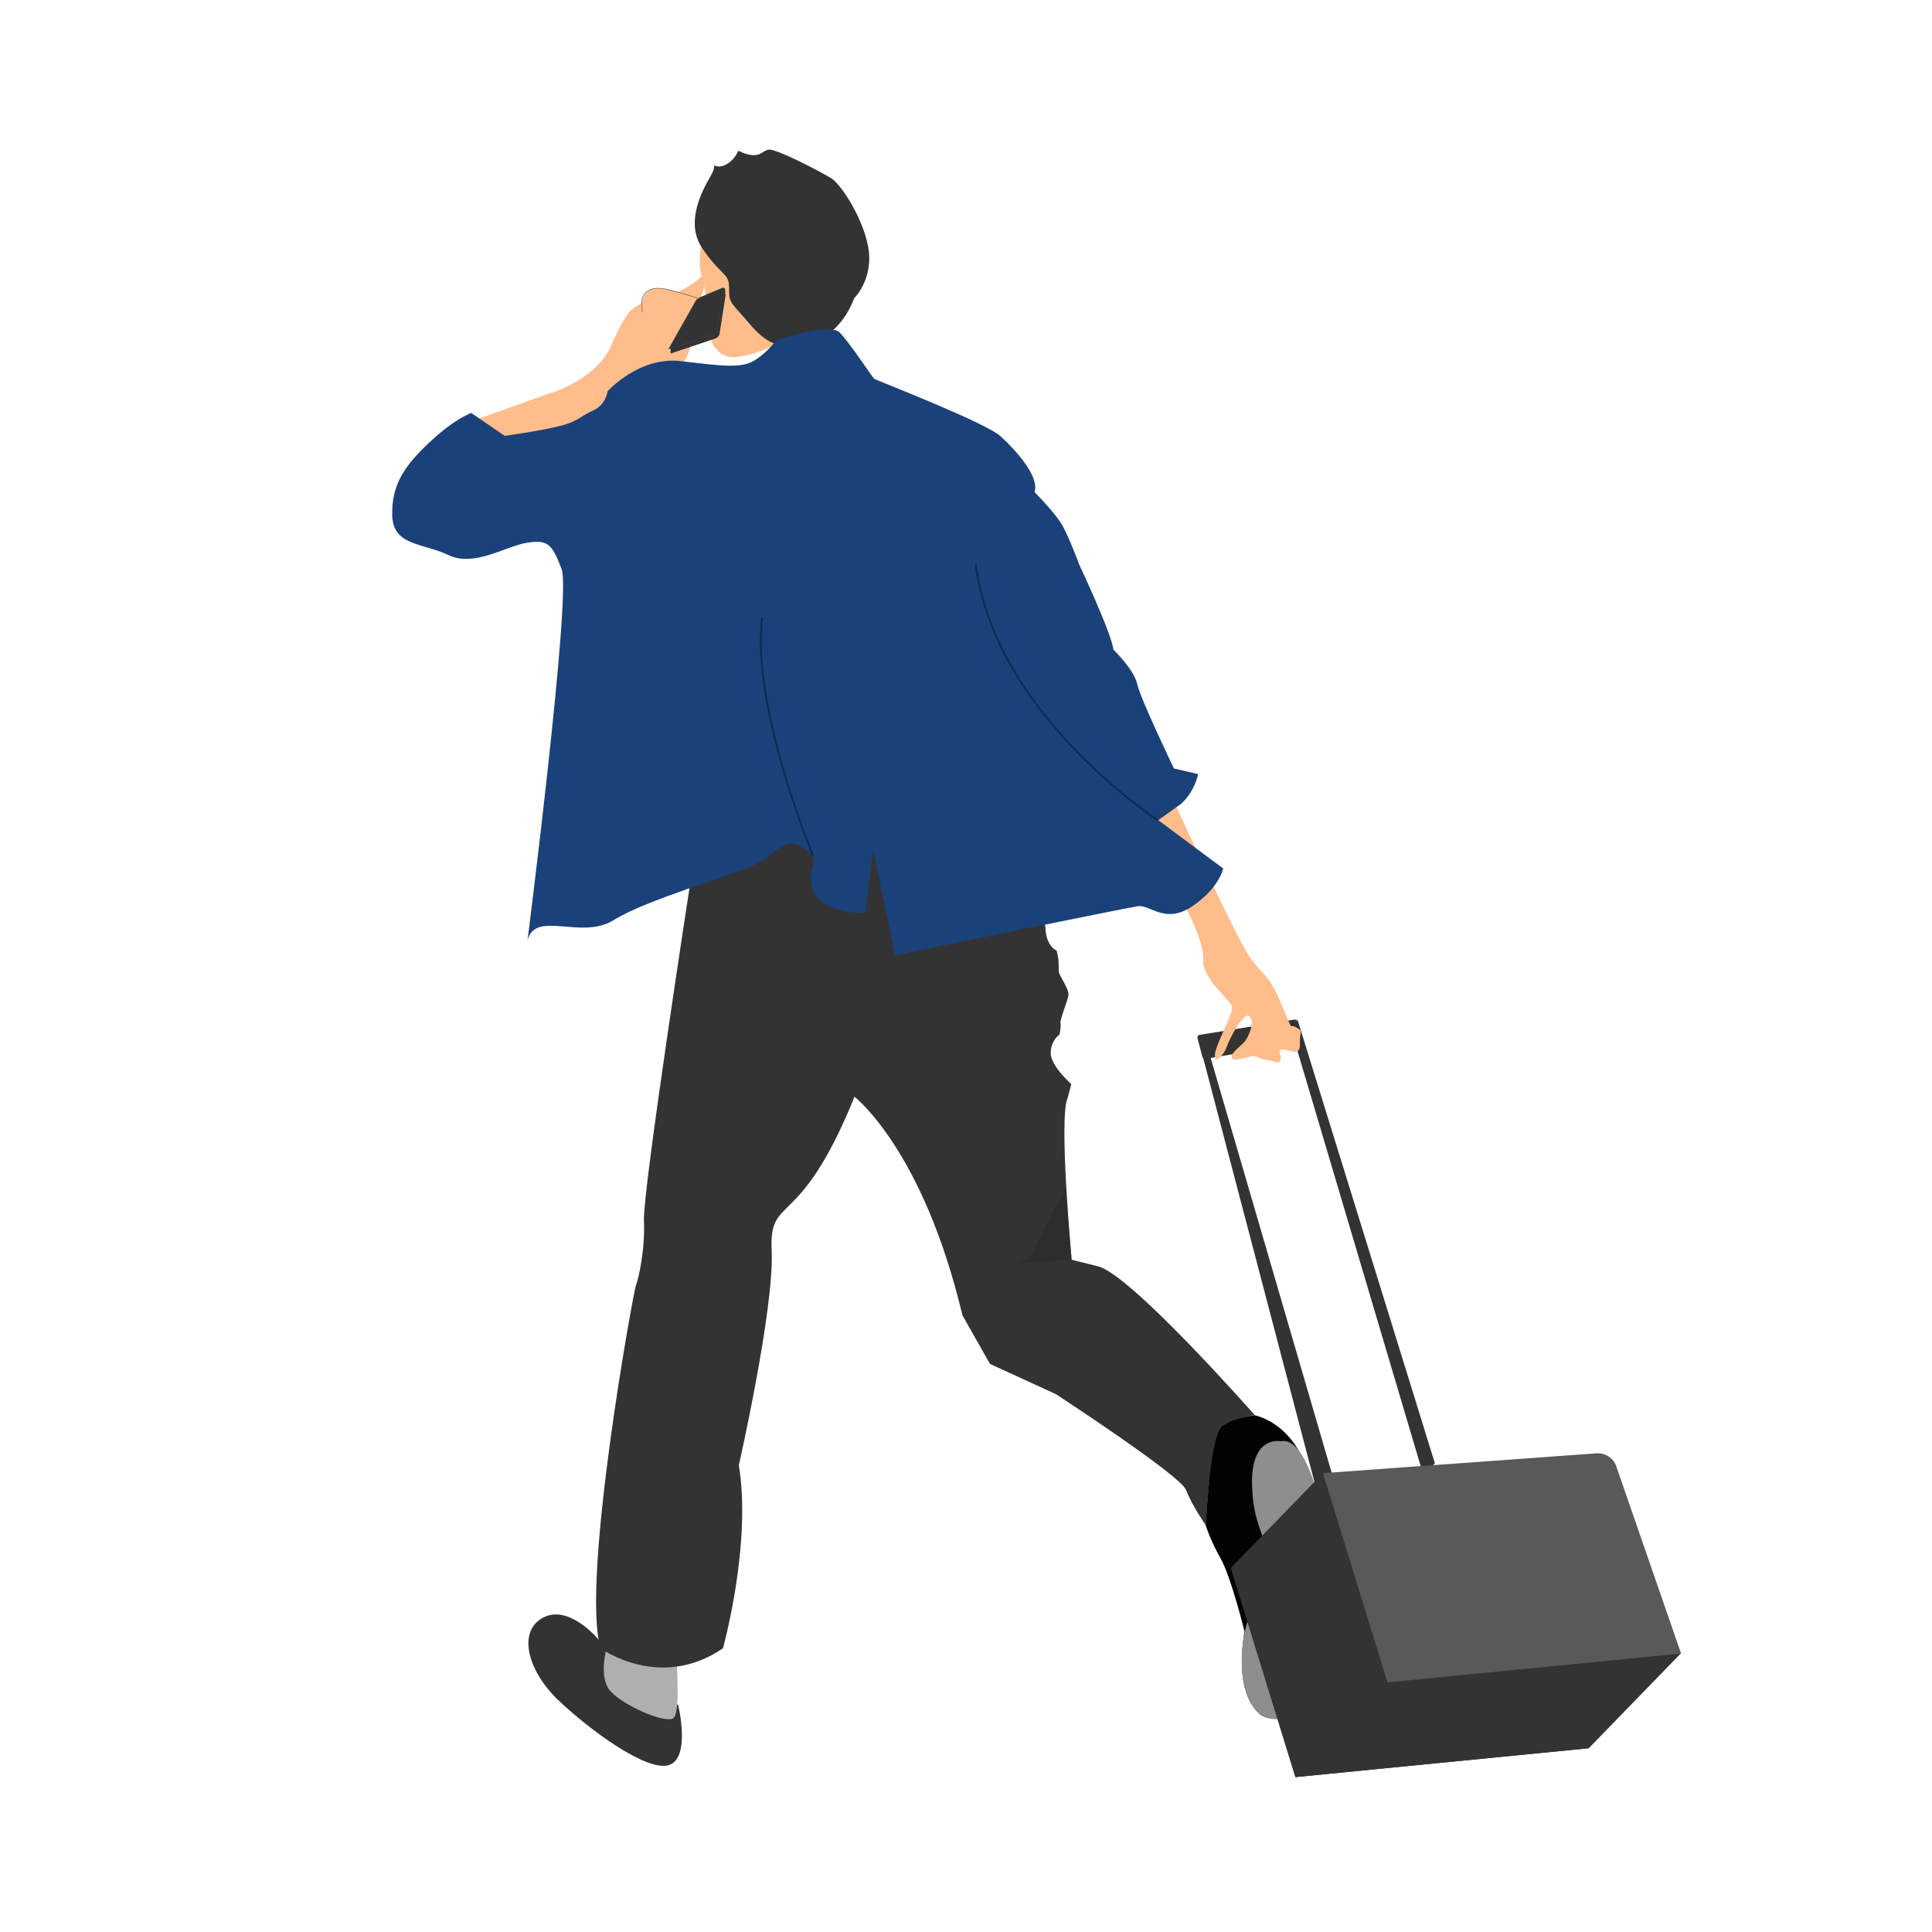 <?xml version="1.0" encoding="utf-8"?>
<!-- Generator: Adobe Illustrator 22.1.0, SVG Export Plug-In . SVG Version: 6.00 Build 0)  -->
<svg version="1.1" id="图层_1" xmlns="http://www.w3.org/2000/svg" xmlns:xlink="http://www.w3.org/1999/xlink" x="0px" y="0px"
	 viewBox="0 0 1024 1024" style="enable-background:new 0 0 1024 1024;" xml:space="preserve">
<style type="text/css">
	.st0{fill:#333333;}
	.st1{fill:#AFAFAF;}
	.st2{fill:#FEBD8B;}
	.st3{fill:#020202;}
	.st4{fill:#8E8E8E;}
	.st5{fill:#1A417A;}
	.st6{fill:none;stroke:#0A2C54;stroke-miterlimit:10;}
	.st7{fill:#515151;}
	.st8{fill:none;stroke:#494949;stroke-width:0.25;stroke-miterlimit:10;}
	.st9{fill:#595959;}
	.st10{opacity:0.4;fill:#232323;}
</style>
<g>
	<path class="st0" d="M687.2,553l-48.3,8.2c-0.7,0.1-1.4-0.3-1.6-1l-2.6-10c-0.2-0.8,0.3-1.6,1.1-1.7l50.2-8.1
		c0.8-0.1,1.6,0.5,1.6,1.3l0.7,9.9C688.4,552.3,687.9,552.9,687.2,553z"/>
	<polygon class="st0" points="760.5,775.5 687.6,540.1 686.2,552 754.6,782.5 	"/>
	<polygon class="st0" points="635.1,550.8 699.1,794.7 707.8,787.4 638.4,549.5 	"/>
	<path class="st0" d="M316.9,868.6c0,0-15.5-18.5-29.1-11.2c-13.6,7.3-8.3,28.1,8.3,43.9s46.9,38,58.5,34.2
		c11.6-3.8,4.9-31.6,4.9-31.6L316.9,868.6z"/>
	<path class="st1" d="M321.6,873.2c0,0-4.3,14.5,1.2,22.2c5.5,7.7,30.9,19.2,34.5,14.9c3.6-4.3,0.9-36.9,0.9-36.9L321.6,873.2z"/>
	<path class="st2" d="M248.3,223.9c0,0,39.1-14.2,44.9-16c5.8-1.9,24.2-9.7,30.7-24.6c6.5-14.9,9.8-19.1,13.7-21.2
		c4-2.1,2.6-1.9,2.6-1.9s0.2-4.8,4.7-6.7c4.7-2.1,14.1,1.3,14.1,1.3s6.8-2.7,12-7.6c5.1-4.9,3.5,0.9,0.9,9.5
		c-2.6,8.6-17.7,27.4-17.9,28.8s8.1-6.7,10.9-6c2.8,0.7-0.2,10.7-3.3,12.8c-3,2.1-42.3,31.2-62.8,39.3c-20.5,8.1-41.2,9.8-41.2,9.8
		L248.3,223.9z"/>
	<path class="st2" d="M627.6,479.4c0,0,10.8,19.5,10.1,29.3c-0.7,9.8,14.3,21.3,15.3,24.8c1,3.5-9.1,20.6-9.1,25.8s4.9-0.3,6.3-4.5
		s9.4-19.5,12.2-16c2.8,3.5-0.7,10.5-2.4,12.9s-8.4,6.6-7,9.1c1.4,2.4,9.8-1.4,11.9-1c2.1,0.3,3.1,1.7,7,2.1
		c3.8,0.3,5.2,2.4,6.6,0.3c1.4-2.1-2.1-5.9,1.4-5.9s9.4,4.2,9.1-3.1c-0.3-7.3,2.1-6.3-2.1-8.7s-0.7,4.2-7.7-12.2
		c-7-16.4-8.7-14-16.4-24.4c-7.7-10.5-42.2-86.8-42.2-86.8s-18.1,10.1-18.8,15C601.1,440.7,627.6,479.4,627.6,479.4z"/>
	<path class="st2" d="M372.7,124.9c0,0-3.7,11.9-0.5,22.6s1.6,20.2,2.8,26.7c1.2,6.5,5.3,15.6,14.2,15.1c8.8-0.5,27.9-6.7,33.2-17
		C427.8,162.1,409.6,126.5,372.7,124.9z"/>
	<path class="st0" d="M391.3,79.9c0,0-1.6,4.5-6.1,7.1s-7.3,0.3-7.3,0.3s2.1,0.2-1.4,6.3c-3.5,6.1-13.8,23.7-4.4,37.8
		s14.1,13.3,14.3,20.1c0.2,6.8-0.7,7.3,5.8,14.3c6.5,7,12.4,16.9,24.8,17.8c12.4,0.9,28.3-5.8,35.7-25.5c0,0,9.6-9.4,7.8-24.9
		s-14.3-35.2-19.9-38.7s-29.1-15.7-33.1-15.2S402.7,85.3,391.3,79.9z"/>
	<path class="st0" d="M365.7,469c0,0-25.1,162.5-24.4,177.9c0.7,15.3-2.8,30.7-4.2,34.2c-1.4,3.5-29.3,156.9-18.8,192.5
		c0,0,31.4,23,64.9,0c0,0,15.3-55.1,8.4-97c0,0,18.8-83,17.4-113.7c-1.4-30.7,14.6-9.1,43.9-81.6c0,0,36.3,27.9,57.2,115.8
		l14.6,25.8l34.9,16c0,0,66.3,43.2,69.1,50.9c2.8,7.7,10.5,18.8,10.5,18.8s1.9-49.8,11-54c9.1-4.2,14.8-4.6,14.8-4.6
		s-65.6-74.6-83-78.8l-14-3.5c0,0-7-76-2.1-85.8l1.9-7.3c0,0-10.9-9.6-10.9-16.4s4.7-9.9,4.7-9.9s0.9-4.8,0.5-6.2
		c-0.5-1.4,3.7-11.4,4.2-14.6c0.5-3.3-5.1-10.5-5.1-12.6s-0.2-6.3-0.2-6.3l-0.9-4.7c0,0-5.8-2.3-6-12.3c-0.2-10-46.3-58.8-71.8-61.6
		C456.4,427.4,385.2,437.6,365.7,469z"/>
	<path class="st3" d="M664.9,750.1c0,0,12.2,2.1,21.4,15.5c9.2,13.4,10.5,31.4,12,46.6c1.6,15.2,16.6,46.9,4.7,73.2
		s-29.8,28.4-35.6,22.8s-12-16.6-7.8-43.6c0,0-7.1-28.8-12.7-38.7s-7.8-17.3-7.8-17.3s2.1-48.1,8.9-52.8S664.9,750.1,664.9,750.1z"
		/>
	<path class="st4" d="M678.9,763.9c0,0-16-3.5-15.3,23.2c0.7,26.7,11,27.6,7,47.8c-4,20.2-7,12.7-10.8,29.8
		c-3.8,17.1-1.7,41.7,12.2,45.9c14,4.2,32.4-12.6,35.2-43.1C709.9,836.9,697.9,760,678.9,763.9z"/>
	<polygon class="st0" points="652.4,831 686.6,941.9 842.1,926.6 805.1,819.8 	"/>
	<polygon class="st0" points="701.2,780.8 652.4,831 686.6,941.9 842.1,926.6 890.9,876.3 	"/>
	<path class="st5" d="M322,207.4c0,0,16.7-18.6,38.8-16c22.1,2.6,32.3,4,39.3-0.5c7-4.4,11.4-10.7,11.4-10.7s28.1-9.3,33.5-4
		c5.3,5.3,17.4,23.9,18.4,24.6c0.9,0.7,58.8,23,67,30.5c8.1,7.4,20.7,21.4,17.9,29.5c0,0,11.2,11.2,14.9,17.9
		c3.7,6.7,8.8,20.5,8.8,20.5s17.4,37,18.1,45.1c0,0,10.9,10.5,12.6,18.1c1.6,7.7,19.5,44.9,19.5,44.9l12.8,3c0,0-1.4,8.6-8.8,15.6
		l-12.3,8.8l34.4,25.6c0,0-1.9,10.2-16.3,20c-14.4,9.8-22.3-0.9-28.8,0s-128.8,26-128.8,26l-11.6-55.8l-4.2,33.5
		c0,0-22.3,0.5-27.4-11.6c-5.1-12.1,6-15.8-5.1-22.8c-11.2-7-14,3.3-27.4,9.3c-13.5,6-56.3,18.1-73.5,28.8
		c-17.2,10.7-41.4-5.6-45.6,10.7c0,0,23.3-183.2,18.1-196.7c-5.1-13.5-7.4-15.8-18.6-14c-11.2,1.9-27.9,13-41.4,6.5
		c-13.5-6.5-29.3-4.7-29.8-20.9c-0.5-16.3,6.5-26.5,20-39.1c13.5-12.6,21.9-15.3,21.9-15.3l17.7,12.1c0,0,27.4-3.7,34.9-7
		c7.4-3.3,5.1-3.3,12.1-6.5C321.3,214.4,322,207.4,322,207.4z"/>
	<path class="st6" d="M430.9,453.5c0,0-33.1-80-26.9-126.2"/>
	<path class="st6" d="M613.8,434.8c0,0-86.7-56-96.7-136"/>
	<g>
		<path class="st0" d="M384.5,156.2C384.5,156.2,384.5,156.2,384.5,156.2c-0.1-0.1-0.1-0.1-0.1-0.1c0,0,0,0,0-0.1c0,0,0,0,0-0.1
			c0,0,0,0,0-0.1c0,0,0,0,0-0.1c0,0,0,0,0-0.1c0,0,0,0,0-0.1c0,0,0,0,0-0.1c0,0,0,0,0-0.1c0,0,0,0,0-0.1c0,0,0,0,0-0.1
			c0,0,0,0,0-0.1c0,0,0,0,0-0.1c0,0,0,0,0-0.1c0,0,0,0,0-0.1c0,0,0,0,0-0.1c0,0,0,0,0-0.1c0,0,0,0,0-0.1c0,0,0,0,0-0.1
			c0,0,0,0,0-0.1c0,0,0,0,0-0.1c0,0,0,0,0-0.1c0,0,0,0,0-0.1c0,0,0,0,0-0.1c0,0,0,0,0-0.1c0,0,0,0,0-0.1c0,0,0,0,0-0.1
			c0,0,0,0,0-0.1c0,0,0,0,0-0.1c-0.3-0.6-1-1-1.7-0.7l-12.3,5.2l-15,26.5l0.1,0l-0.1,0.1l0.1,0l-0.1,0.1l0.1,0l-0.1,0.1l0.1,0
			l-0.1,0.1l0.1,0l-0.1,0.1l0.1,0l-0.1,0.1l0.1,0l-0.1,0.1l0.1,0l-0.1,0.1l0.1,0l-0.1,0.1l0.1,0l-0.1,0.1l0.1,0l-0.1,0.1l0.1,0
			l-0.1,0.1l0.1,0l-0.1,0.1l0.1,0l-0.1,0.1l0.1,0l-0.1,0.1l0.1,0l-0.1,0.1l0.1,0l-0.1,0.1l0.1,0l-0.1,0.1l0.1,0l-0.1,0.1l0.1,0
			l-0.1,0.1l0.1,0l-0.1,0.1l0.1,0l-0.1,0.1l0.1,0l-0.1,0.1l0.1,0l-0.1,0.1l0.1,0l-0.1,0.1l0.1,0l-0.1,0.1l0.1,0l-0.1,0.1l0.1,0
			l-0.1,0.1l0.1,0l-0.1,0.1l0.1,0l-0.1,0.1l0.1,0l-0.1,0.1l23.8-8c1.1-0.4,2-1.4,2.2-2.6l3.1-19.8
			C384.7,156.7,384.6,156.4,384.5,156.2z"/>
		<g>
			<path class="st0" d="M369.1,158.8l12.3-5.2c0.2-0.1,0.3-0.1,0.5-0.1c0.4,0,0.7,0.2,0.9,0.4c0.2,0.3,0.3,0.6,0.3,1l-3.1,19.8
				c-0.2,1.2-1,2.1-2.1,2.5l-23.7,8L369.1,158.8z"/>
			<path class="st7" d="M381.9,153.6L381.9,153.6c0.3,0,0.7,0.2,0.9,0.4c0.2,0.3,0.3,0.6,0.3,0.9l-3.1,19.8c-0.2,1.2-1,2.1-2.1,2.5
				l-23.6,7.9l14.9-26.3l12.3-5.2C381.6,153.6,381.8,153.6,381.9,153.6 M381.9,153.5c-0.2,0-0.3,0-0.5,0.1l-12.3,5.2l-15,26.5
				l23.8-8c1.1-0.4,2-1.4,2.2-2.6l3.1-19.8C383.3,154.1,382.7,153.5,381.9,153.5L381.9,153.5z"/>
		</g>
	</g>
	<path class="st8" d="M370.9,158.5c0,0-0.7-0.7-15.9-4.8c-15.2-4-14.9,6.5-14.9,6.5s0.5,3.7,0.2,5.2"/>
	<path class="st9" d="M701.2,780.8l34.2,110.9l155.6-15.3l-34.3-99.1c-1.5-4.5-5.9-7.3-10.6-7L701.2,780.8z"/>
	<polygon class="st10" points="568,667.8 544.7,668.8 538.3,670.2 545.8,666.7 564.8,629.3 	"/>
</g>
</svg>
